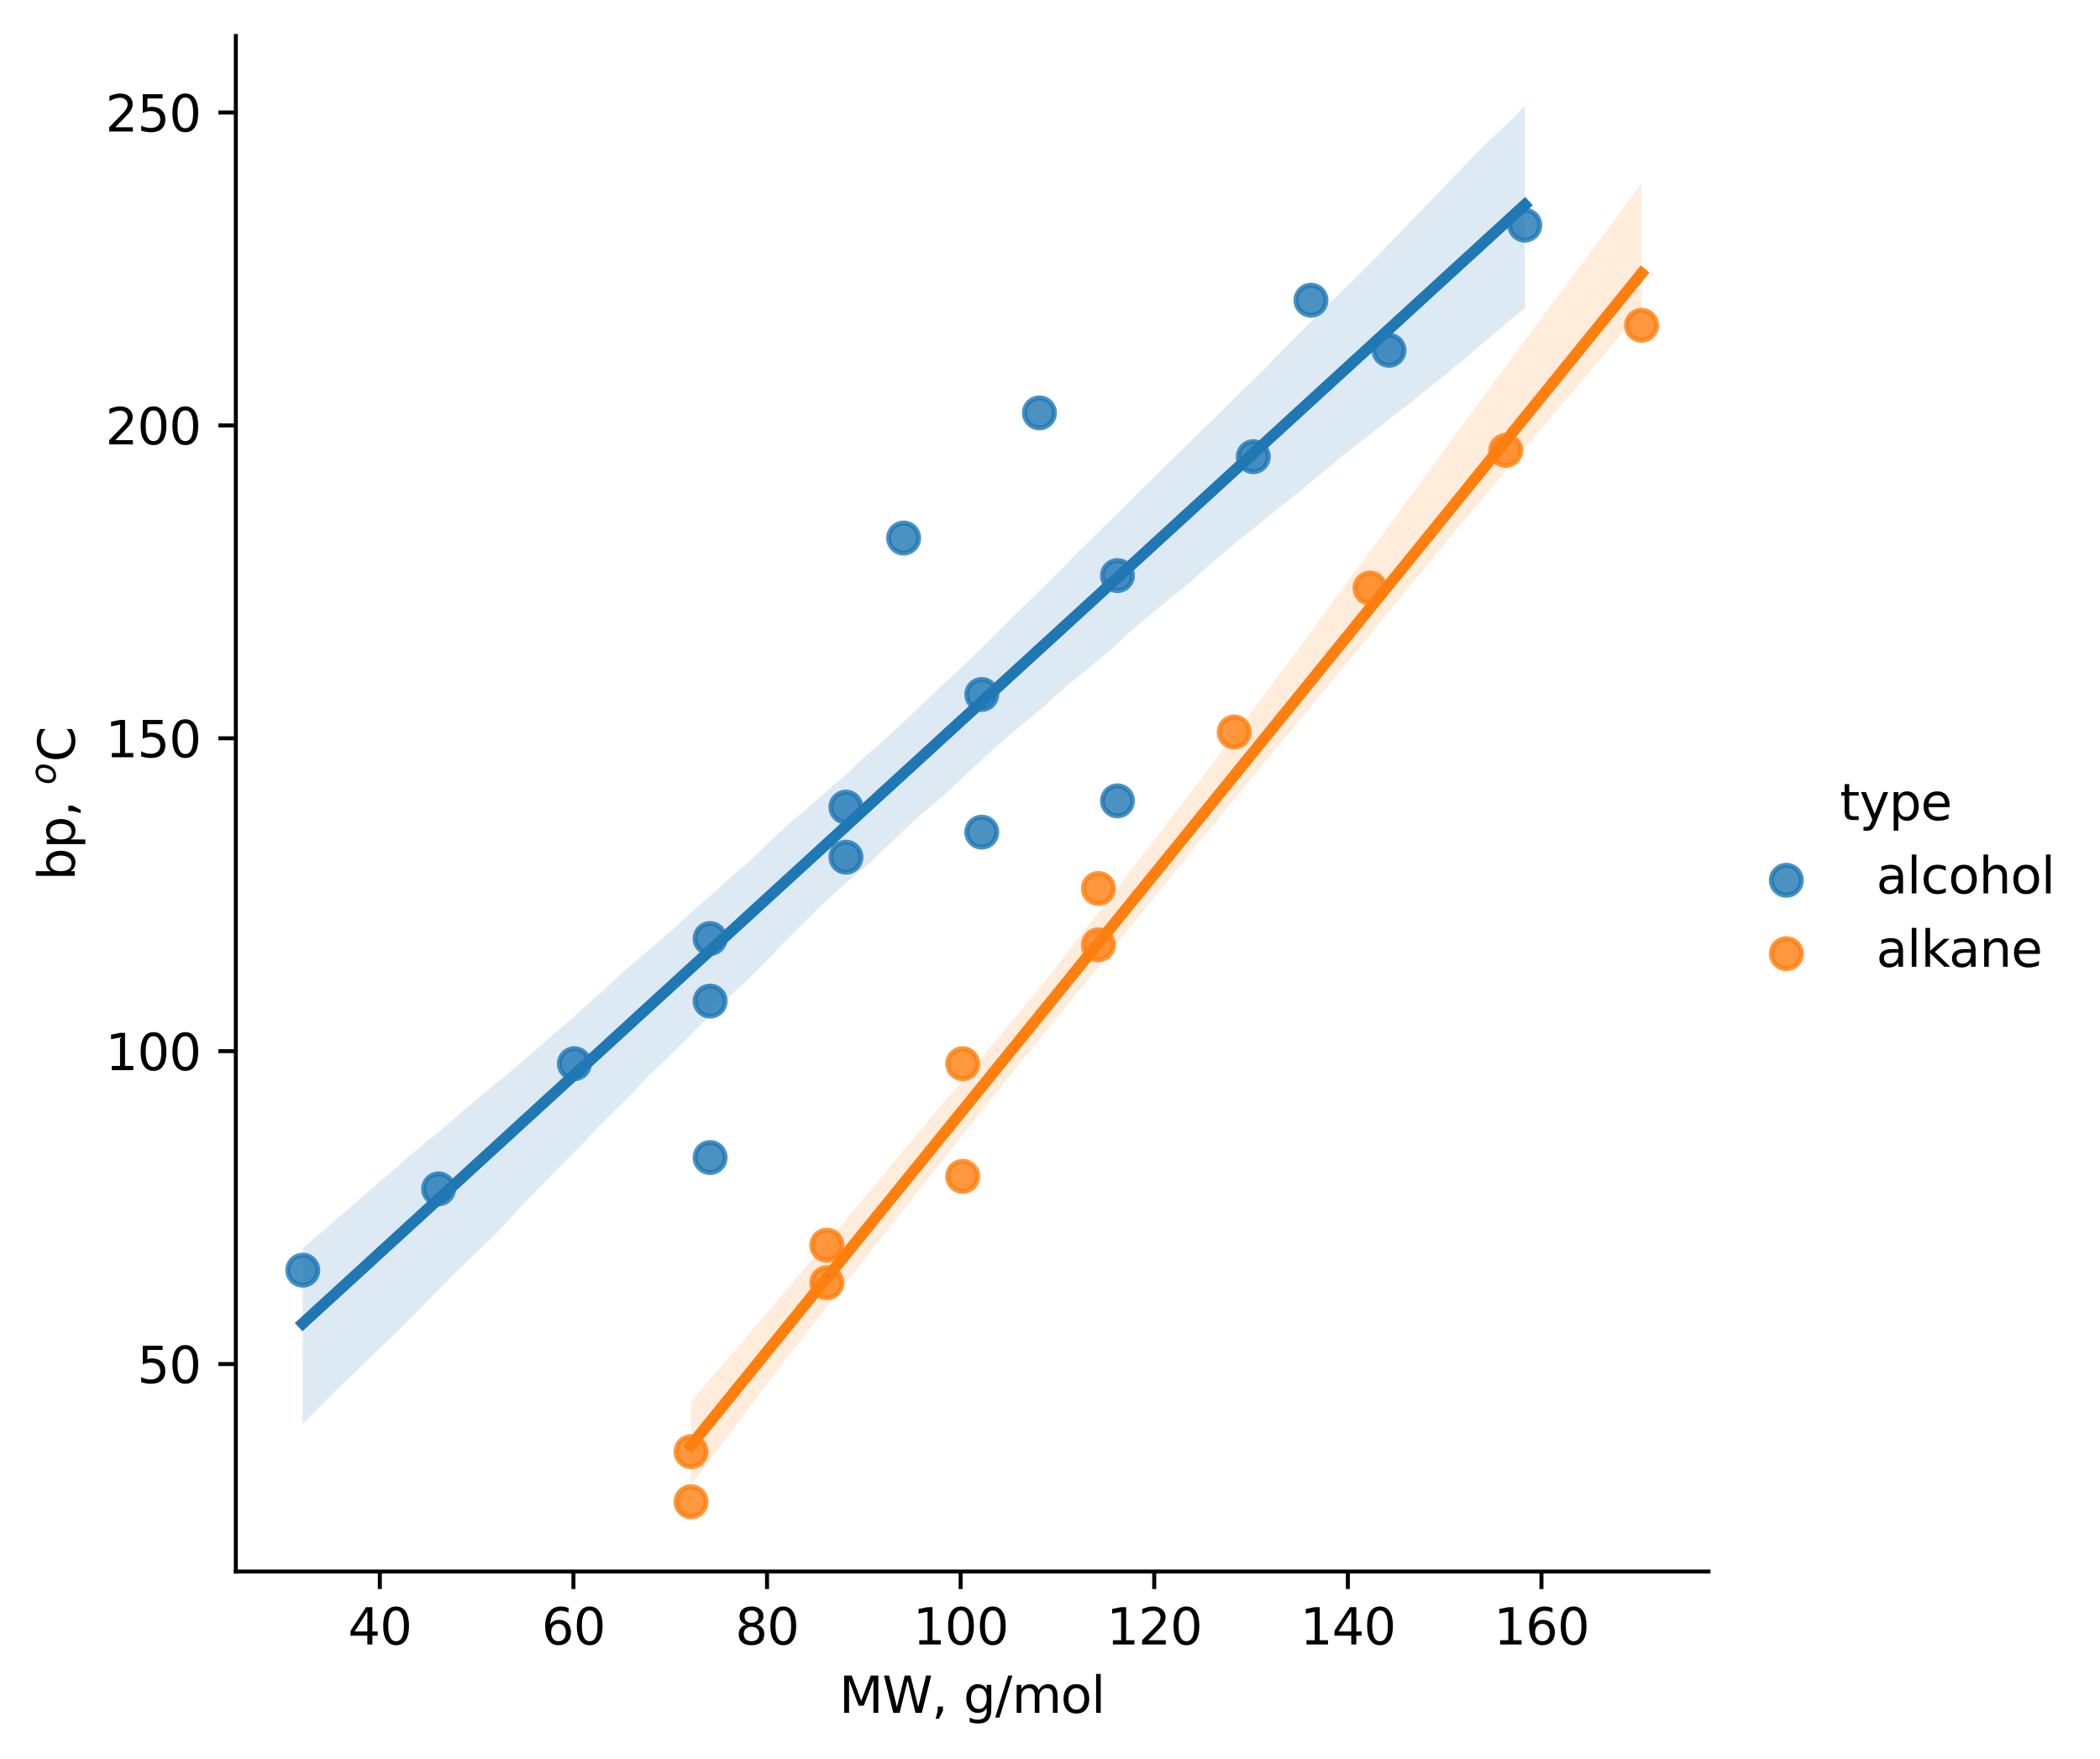 <?xml version="1.0" encoding="utf-8" standalone="no"?>
<!DOCTYPE svg PUBLIC "-//W3C//DTD SVG 1.1//EN"
  "http://www.w3.org/Graphics/SVG/1.1/DTD/svg11.dtd">
<svg xmlns:xlink="http://www.w3.org/1999/xlink" width="420.189pt" height="351.996pt" viewBox="0 0 420.189 351.996" xmlns="http://www.w3.org/2000/svg" version="1.1">
 <defs>
  <style type="text/css">*{stroke-linejoin: round; stroke-linecap: butt}</style>
 </defs>
 <g id="figure_1">
  <g id="patch_1">
   <path d="M 0 351.996 
L 420.189 351.996 
L 420.189 0 
L 0 0 
z
" style="fill: #ffffff"/>
  </g>
  <g id="axes_1">
   <g id="patch_2">
    <path d="M 47.188 314.44 
L 341.851 314.44 
L 341.851 7.2 
L 47.188 7.2 
z
" style="fill: #ffffff"/>
   </g>
   <g id="PathCollection_1">
    <defs>
     <path id="m7fc2d39eb3" d="M 0 3 
C 0.796 3 1.559 2.684 2.121 2.121 
C 2.684 1.559 3 0.796 3 0 
C 3 -0.796 2.684 -1.559 2.121 -2.121 
C 1.559 -2.684 0.796 -3 0 -3 
C -0.796 -3 -1.559 -2.684 -2.121 -2.121 
C -2.684 -1.559 -3 -0.796 -3 0 
C -3 0.796 -2.684 1.559 -2.121 2.121 
C -1.559 2.684 -0.796 3 0 3 
z
" style="stroke: #1f77b4; stroke-opacity: 0.8"/>
    </defs>
    <g clip-path="url(#p0e777b77af)">
     <use xlink:href="#m7fc2d39eb3" x="60.581" y="254.147" style="fill: #1f77b4; fill-opacity: 0.8; stroke: #1f77b4; stroke-opacity: 0.8"/>
     <use xlink:href="#m7fc2d39eb3" x="87.756" y="237.87" style="fill: #1f77b4; fill-opacity: 0.8; stroke: #1f77b4; stroke-opacity: 0.8"/>
     <use xlink:href="#m7fc2d39eb3" x="114.931" y="212.829" style="fill: #1f77b4; fill-opacity: 0.8; stroke: #1f77b4; stroke-opacity: 0.8"/>
     <use xlink:href="#m7fc2d39eb3" x="142.087" y="187.787" style="fill: #1f77b4; fill-opacity: 0.8; stroke: #1f77b4; stroke-opacity: 0.8"/>
     <use xlink:href="#m7fc2d39eb3" x="169.262" y="161.493" style="fill: #1f77b4; fill-opacity: 0.8; stroke: #1f77b4; stroke-opacity: 0.8"/>
     <use xlink:href="#m7fc2d39eb3" x="196.437" y="138.955" style="fill: #1f77b4; fill-opacity: 0.8; stroke: #1f77b4; stroke-opacity: 0.8"/>
     <use xlink:href="#m7fc2d39eb3" x="223.592" y="115.166" style="fill: #1f77b4; fill-opacity: 0.8; stroke: #1f77b4; stroke-opacity: 0.8"/>
     <use xlink:href="#m7fc2d39eb3" x="250.767" y="91.376" style="fill: #1f77b4; fill-opacity: 0.8; stroke: #1f77b4; stroke-opacity: 0.8"/>
     <use xlink:href="#m7fc2d39eb3" x="277.923" y="70.091" style="fill: #1f77b4; fill-opacity: 0.8; stroke: #1f77b4; stroke-opacity: 0.8"/>
     <use xlink:href="#m7fc2d39eb3" x="305.098" y="45.049" style="fill: #1f77b4; fill-opacity: 0.8; stroke: #1f77b4; stroke-opacity: 0.8"/>
     <use xlink:href="#m7fc2d39eb3" x="142.087" y="200.308" style="fill: #1f77b4; fill-opacity: 0.8; stroke: #1f77b4; stroke-opacity: 0.8"/>
     <use xlink:href="#m7fc2d39eb3" x="142.087" y="231.61" style="fill: #1f77b4; fill-opacity: 0.8; stroke: #1f77b4; stroke-opacity: 0.8"/>
     <use xlink:href="#m7fc2d39eb3" x="169.262" y="171.51" style="fill: #1f77b4; fill-opacity: 0.8; stroke: #1f77b4; stroke-opacity: 0.8"/>
     <use xlink:href="#m7fc2d39eb3" x="196.437" y="166.501" style="fill: #1f77b4; fill-opacity: 0.8; stroke: #1f77b4; stroke-opacity: 0.8"/>
     <use xlink:href="#m7fc2d39eb3" x="223.592" y="160.241" style="fill: #1f77b4; fill-opacity: 0.8; stroke: #1f77b4; stroke-opacity: 0.8"/>
     <use xlink:href="#m7fc2d39eb3" x="180.806" y="107.653" style="fill: #1f77b4; fill-opacity: 0.8; stroke: #1f77b4; stroke-opacity: 0.8"/>
     <use xlink:href="#m7fc2d39eb3" x="207.981" y="82.612" style="fill: #1f77b4; fill-opacity: 0.8; stroke: #1f77b4; stroke-opacity: 0.8"/>
     <use xlink:href="#m7fc2d39eb3" x="262.311" y="60.074" style="fill: #1f77b4; fill-opacity: 0.8; stroke: #1f77b4; stroke-opacity: 0.8"/>
    </g>
   </g>
   <g id="FillBetweenPolyCollection_1">
    <path d="M 60.581 249.693 
L 60.581 284.867 
L 63.051 282.403 
L 65.521 279.94 
L 67.991 277.498 
L 70.461 275.111 
L 72.931 272.724 
L 75.4 270.337 
L 77.87 267.95 
L 80.34 265.563 
L 82.81 263.067 
L 85.28 260.565 
L 87.75 258.063 
L 90.22 255.561 
L 92.69 253.108 
L 95.159 250.738 
L 97.629 248.368 
L 100.099 245.974 
L 102.569 243.286 
L 105.039 240.592 
L 107.509 238.043 
L 109.979 235.532 
L 112.448 232.985 
L 114.918 230.486 
L 117.388 227.969 
L 119.858 225.36 
L 122.328 222.847 
L 124.798 220.489 
L 127.268 217.998 
L 129.737 215.251 
L 132.207 212.989 
L 134.677 210.535 
L 137.147 208.143 
L 139.617 205.628 
L 142.087 203.164 
L 144.557 200.638 
L 147.026 198.322 
L 149.496 196.109 
L 151.966 193.672 
L 154.436 191.2 
L 156.906 188.567 
L 159.376 185.998 
L 161.846 183.676 
L 164.316 181.212 
L 166.785 178.884 
L 169.255 176.655 
L 171.725 174.525 
L 174.195 172.504 
L 176.665 170.011 
L 179.135 167.806 
L 181.605 165.358 
L 184.074 163.155 
L 186.544 161.084 
L 189.014 158.989 
L 191.484 156.647 
L 193.954 154.288 
L 196.424 152.039 
L 198.894 149.764 
L 201.363 147.602 
L 203.833 145.546 
L 206.303 143.517 
L 208.773 141.416 
L 211.243 139.135 
L 213.713 137.04 
L 216.183 134.979 
L 218.653 132.965 
L 221.122 130.951 
L 223.592 128.79 
L 226.062 126.419 
L 228.532 124.376 
L 231.002 122.325 
L 233.472 120.276 
L 235.942 118.235 
L 238.411 116.194 
L 240.881 113.993 
L 243.351 111.845 
L 245.821 109.82 
L 248.291 107.713 
L 250.761 105.772 
L 253.231 103.759 
L 255.7 101.741 
L 258.17 99.793 
L 260.64 97.817 
L 263.11 95.756 
L 265.58 93.716 
L 268.05 91.676 
L 270.52 89.717 
L 272.99 87.781 
L 275.459 85.844 
L 277.929 83.906 
L 280.399 81.967 
L 282.869 80.027 
L 285.339 78.087 
L 287.809 76.11 
L 290.279 74.041 
L 292.748 71.972 
L 295.218 69.902 
L 297.688 67.829 
L 300.158 65.756 
L 302.628 63.683 
L 305.098 61.733 
L 305.098 21.165 
L 305.098 21.165 
L 302.628 23.729 
L 300.158 26.09 
L 297.688 28.377 
L 295.218 30.862 
L 292.748 33.42 
L 290.279 35.98 
L 287.809 38.543 
L 285.339 41.106 
L 282.869 43.671 
L 280.399 46.236 
L 277.929 48.801 
L 275.459 51.353 
L 272.99 53.803 
L 270.52 56.253 
L 268.05 58.703 
L 265.58 61.153 
L 263.11 63.604 
L 260.64 66.054 
L 258.17 68.504 
L 255.7 71 
L 253.231 73.558 
L 250.761 75.985 
L 248.291 78.407 
L 245.821 80.85 
L 243.351 83.325 
L 240.881 85.672 
L 238.411 88.085 
L 235.942 90.508 
L 233.472 92.952 
L 231.002 95.422 
L 228.532 97.73 
L 226.062 100.276 
L 223.592 102.732 
L 221.122 105.136 
L 218.653 107.587 
L 216.183 109.941 
L 213.713 112.464 
L 211.243 114.996 
L 208.773 117.444 
L 206.303 119.87 
L 203.833 122.266 
L 201.363 124.744 
L 198.894 127.236 
L 196.424 129.686 
L 193.954 132.014 
L 191.484 134.42 
L 189.014 136.636 
L 186.544 138.99 
L 184.074 141.32 
L 181.605 143.706 
L 179.135 145.97 
L 176.665 148.267 
L 174.195 150.396 
L 171.725 152.597 
L 169.255 155.061 
L 166.785 157.079 
L 164.316 159.32 
L 161.846 161.43 
L 159.376 163.544 
L 156.906 165.665 
L 154.436 167.993 
L 151.966 170.419 
L 149.496 172.709 
L 147.026 174.854 
L 144.557 177.04 
L 142.087 179.238 
L 139.617 181.376 
L 137.147 183.639 
L 134.677 185.93 
L 132.207 188.039 
L 129.737 190.149 
L 127.268 192.258 
L 124.798 194.371 
L 122.328 196.66 
L 119.858 198.968 
L 117.388 201.101 
L 114.918 203.327 
L 112.448 205.469 
L 109.979 207.653 
L 107.509 209.758 
L 105.039 211.898 
L 102.569 214.032 
L 100.099 216.08 
L 97.629 218.128 
L 95.159 220.177 
L 92.69 222.196 
L 90.22 224.431 
L 87.75 226.509 
L 85.28 228.475 
L 82.81 230.54 
L 80.34 232.677 
L 77.87 234.814 
L 75.4 236.952 
L 72.931 239.089 
L 70.461 241.227 
L 67.991 243.364 
L 65.521 245.502 
L 63.051 247.64 
L 60.581 249.693 
z
" clip-path="url(#p0e777b77af)" style="fill: #1f77b4; fill-opacity: 0.15"/>
   </g>
   <g id="PathCollection_2">
    <defs>
     <path id="m3288b1e7c1" d="M 0 3 
C 0.796 3 1.559 2.684 2.121 2.121 
C 2.684 1.559 3 0.796 3 0 
C 3 -0.796 2.684 -1.559 2.121 -2.121 
C 1.559 -2.684 0.796 -3 0 -3 
C -0.796 -3 -1.559 -2.684 -2.121 -2.121 
C -2.684 -1.559 -3 -0.796 -3 0 
C -3 0.796 -2.684 1.559 -2.121 2.121 
C -1.559 2.684 -0.796 3 0 3 
z
" style="stroke: #ff7f0e; stroke-opacity: 0.8"/>
    </defs>
    <g clip-path="url(#p0e777b77af)">
     <use xlink:href="#m3288b1e7c1" x="138.271" y="290.458" style="fill: #ff7f0e; fill-opacity: 0.8; stroke: #ff7f0e; stroke-opacity: 0.8"/>
     <use xlink:href="#m3288b1e7c1" x="165.446" y="249.139" style="fill: #ff7f0e; fill-opacity: 0.8; stroke: #ff7f0e; stroke-opacity: 0.8"/>
     <use xlink:href="#m3288b1e7c1" x="192.621" y="212.829" style="fill: #ff7f0e; fill-opacity: 0.8; stroke: #ff7f0e; stroke-opacity: 0.8"/>
     <use xlink:href="#m3288b1e7c1" x="219.777" y="177.77" style="fill: #ff7f0e; fill-opacity: 0.8; stroke: #ff7f0e; stroke-opacity: 0.8"/>
     <use xlink:href="#m3288b1e7c1" x="246.951" y="146.468" style="fill: #ff7f0e; fill-opacity: 0.8; stroke: #ff7f0e; stroke-opacity: 0.8"/>
     <use xlink:href="#m3288b1e7c1" x="274.126" y="117.67" style="fill: #ff7f0e; fill-opacity: 0.8; stroke: #ff7f0e; stroke-opacity: 0.8"/>
     <use xlink:href="#m3288b1e7c1" x="301.282" y="90.124" style="fill: #ff7f0e; fill-opacity: 0.8; stroke: #ff7f0e; stroke-opacity: 0.8"/>
     <use xlink:href="#m3288b1e7c1" x="328.457" y="65.082" style="fill: #ff7f0e; fill-opacity: 0.8; stroke: #ff7f0e; stroke-opacity: 0.8"/>
     <use xlink:href="#m3288b1e7c1" x="165.446" y="256.652" style="fill: #ff7f0e; fill-opacity: 0.8; stroke: #ff7f0e; stroke-opacity: 0.8"/>
     <use xlink:href="#m3288b1e7c1" x="219.777" y="189.039" style="fill: #ff7f0e; fill-opacity: 0.8; stroke: #ff7f0e; stroke-opacity: 0.8"/>
     <use xlink:href="#m3288b1e7c1" x="138.271" y="300.475" style="fill: #ff7f0e; fill-opacity: 0.8; stroke: #ff7f0e; stroke-opacity: 0.8"/>
     <use xlink:href="#m3288b1e7c1" x="192.621" y="235.366" style="fill: #ff7f0e; fill-opacity: 0.8; stroke: #ff7f0e; stroke-opacity: 0.8"/>
    </g>
   </g>
   <g id="FillBetweenPolyCollection_2">
    <path d="M 138.271 280.376 
L 138.271 297.12 
L 140.192 294.575 
L 142.113 292.023 
L 144.034 289.417 
L 145.955 286.81 
L 147.876 284.282 
L 149.797 281.791 
L 151.719 279.254 
L 153.64 276.678 
L 155.561 274.204 
L 157.482 271.658 
L 159.403 269.202 
L 161.324 266.72 
L 163.245 264.25 
L 165.166 261.849 
L 167.087 259.416 
L 169.008 256.968 
L 170.929 254.476 
L 172.85 252.076 
L 174.771 249.589 
L 176.692 247.181 
L 178.614 244.77 
L 180.535 242.363 
L 182.456 239.844 
L 184.377 237.441 
L 186.298 235.012 
L 188.219 232.56 
L 190.14 230.136 
L 192.061 227.748 
L 193.982 225.279 
L 195.903 222.807 
L 197.824 220.424 
L 199.745 218.103 
L 201.666 215.754 
L 203.587 213.355 
L 205.508 210.987 
L 207.43 208.634 
L 209.351 206.281 
L 211.272 203.926 
L 213.193 201.538 
L 215.114 199.137 
L 217.035 196.788 
L 218.956 194.423 
L 220.877 192.012 
L 222.798 189.568 
L 224.719 187.207 
L 226.64 184.803 
L 228.561 182.414 
L 230.482 180.028 
L 232.403 177.738 
L 234.325 175.374 
L 236.246 173.014 
L 238.167 170.636 
L 240.088 168.262 
L 242.009 165.915 
L 243.93 163.546 
L 245.851 161.223 
L 247.772 158.878 
L 249.693 156.532 
L 251.614 154.198 
L 253.535 151.892 
L 255.456 149.57 
L 257.377 147.241 
L 259.298 144.939 
L 261.22 142.618 
L 263.141 140.295 
L 265.062 137.973 
L 266.983 135.65 
L 268.904 133.327 
L 270.825 130.983 
L 272.746 128.633 
L 274.667 126.295 
L 276.588 123.956 
L 278.509 121.595 
L 280.43 119.221 
L 282.351 116.868 
L 284.272 114.583 
L 286.193 112.265 
L 288.114 109.926 
L 290.036 107.586 
L 291.957 105.25 
L 293.878 102.997 
L 295.799 100.696 
L 297.72 98.411 
L 299.641 96.139 
L 301.562 93.843 
L 303.483 91.522 
L 305.404 89.265 
L 307.325 87.027 
L 309.246 84.747 
L 311.167 82.466 
L 313.088 80.187 
L 315.009 78 
L 316.931 75.716 
L 318.852 73.43 
L 320.773 71.125 
L 322.694 68.821 
L 324.615 66.546 
L 326.536 64.243 
L 328.457 61.939 
L 328.457 36.726 
L 328.457 36.726 
L 326.536 39.325 
L 324.615 41.907 
L 322.694 44.49 
L 320.773 47.072 
L 318.852 49.654 
L 316.931 52.237 
L 315.009 54.819 
L 313.088 57.401 
L 311.167 59.984 
L 309.246 62.567 
L 307.325 65.149 
L 305.404 67.732 
L 303.483 70.315 
L 301.562 72.898 
L 299.641 75.481 
L 297.72 78.064 
L 295.799 80.684 
L 293.878 83.351 
L 291.957 85.933 
L 290.036 88.579 
L 288.114 91.226 
L 286.193 93.872 
L 284.272 96.519 
L 282.351 99.144 
L 280.43 101.789 
L 278.509 104.435 
L 276.588 107.063 
L 274.667 109.637 
L 272.746 112.199 
L 270.825 114.761 
L 268.904 117.324 
L 266.983 119.94 
L 265.062 122.588 
L 263.141 125.238 
L 261.22 127.896 
L 259.298 130.522 
L 257.377 133.095 
L 255.456 135.668 
L 253.535 138.242 
L 251.614 140.851 
L 249.693 143.446 
L 247.772 146.009 
L 245.851 148.535 
L 243.93 151.107 
L 242.009 153.643 
L 240.088 156.132 
L 238.167 158.621 
L 236.246 161.11 
L 234.325 163.672 
L 232.403 166.175 
L 230.482 168.66 
L 228.561 171.145 
L 226.64 173.63 
L 224.719 176.206 
L 222.798 178.766 
L 220.877 181.304 
L 218.956 183.605 
L 217.035 186.095 
L 215.114 188.567 
L 213.193 191.07 
L 211.272 193.506 
L 209.351 195.991 
L 207.43 198.339 
L 205.508 200.666 
L 203.587 202.971 
L 201.666 205.35 
L 199.745 207.64 
L 197.824 209.959 
L 195.903 212.224 
L 193.982 214.54 
L 192.061 216.834 
L 190.14 219.033 
L 188.219 221.253 
L 186.298 223.566 
L 184.377 225.878 
L 182.456 228.191 
L 180.535 230.504 
L 178.614 232.816 
L 176.692 235.128 
L 174.771 237.44 
L 172.85 239.753 
L 170.929 242.064 
L 169.008 244.375 
L 167.087 246.646 
L 165.166 248.901 
L 163.245 251.154 
L 161.324 253.41 
L 159.403 255.666 
L 157.482 257.922 
L 155.561 260.184 
L 153.64 262.508 
L 151.719 264.735 
L 149.797 266.946 
L 147.876 269.192 
L 145.955 271.445 
L 144.034 273.689 
L 142.113 275.917 
L 140.192 278.146 
L 138.271 280.376 
z
" clip-path="url(#p0e777b77af)" style="fill: #ff7f0e; fill-opacity: 0.15"/>
   </g>
   <g id="matplotlib.axis_1">
    <g id="xtick_1">
     <g id="line2d_1">
      <defs>
       <path id="mc482e701ca" d="M 0 0 
L 0 3.5 
" style="stroke: #000000; stroke-width: 0.8"/>
      </defs>
      <g>
       <use xlink:href="#mc482e701ca" x="75.999" y="314.44" style="stroke: #000000; stroke-width: 0.8"/>
      </g>
     </g>
     <g id="text_1">
      <!-- 40 -->
      <g transform="translate(69.637 329.038) scale(0.1 -0.1)">
       <defs>
        <path id="DejaVuSans-34" d="M 2419 4116 
L 825 1625 
L 2419 1625 
L 2419 4116 
z
M 2253 4666 
L 3047 4666 
L 3047 1625 
L 3713 1625 
L 3713 1100 
L 3047 1100 
L 3047 0 
L 2419 0 
L 2419 1100 
L 313 1100 
L 313 1709 
L 2253 4666 
z
" transform="scale(0.016)"/>
        <path id="DejaVuSans-30" d="M 2034 4250 
Q 1547 4250 1301 3770 
Q 1056 3291 1056 2328 
Q 1056 1369 1301 889 
Q 1547 409 2034 409 
Q 2525 409 2770 889 
Q 3016 1369 3016 2328 
Q 3016 3291 2770 3770 
Q 2525 4250 2034 4250 
z
M 2034 4750 
Q 2819 4750 3233 4129 
Q 3647 3509 3647 2328 
Q 3647 1150 3233 529 
Q 2819 -91 2034 -91 
Q 1250 -91 836 529 
Q 422 1150 422 2328 
Q 422 3509 836 4129 
Q 1250 4750 2034 4750 
z
" transform="scale(0.016)"/>
       </defs>
       <use xlink:href="#DejaVuSans-34"/>
       <use xlink:href="#DejaVuSans-30" transform="translate(63.623 0)"/>
      </g>
     </g>
    </g>
    <g id="xtick_2">
     <g id="line2d_2">
      <g>
       <use xlink:href="#mc482e701ca" x="114.737" y="314.44" style="stroke: #000000; stroke-width: 0.8"/>
      </g>
     </g>
     <g id="text_2">
      <!-- 60 -->
      <g transform="translate(108.375 329.038) scale(0.1 -0.1)">
       <defs>
        <path id="DejaVuSans-36" d="M 2113 2584 
Q 1688 2584 1439 2293 
Q 1191 2003 1191 1497 
Q 1191 994 1439 701 
Q 1688 409 2113 409 
Q 2538 409 2786 701 
Q 3034 994 3034 1497 
Q 3034 2003 2786 2293 
Q 2538 2584 2113 2584 
z
M 3366 4563 
L 3366 3988 
Q 3128 4100 2886 4159 
Q 2644 4219 2406 4219 
Q 1781 4219 1451 3797 
Q 1122 3375 1075 2522 
Q 1259 2794 1537 2939 
Q 1816 3084 2150 3084 
Q 2853 3084 3261 2657 
Q 3669 2231 3669 1497 
Q 3669 778 3244 343 
Q 2819 -91 2113 -91 
Q 1303 -91 875 529 
Q 447 1150 447 2328 
Q 447 3434 972 4092 
Q 1497 4750 2381 4750 
Q 2619 4750 2861 4703 
Q 3103 4656 3366 4563 
z
" transform="scale(0.016)"/>
       </defs>
       <use xlink:href="#DejaVuSans-36"/>
       <use xlink:href="#DejaVuSans-30" transform="translate(63.623 0)"/>
      </g>
     </g>
    </g>
    <g id="xtick_3">
     <g id="line2d_3">
      <g>
       <use xlink:href="#mc482e701ca" x="153.476" y="314.44" style="stroke: #000000; stroke-width: 0.8"/>
      </g>
     </g>
     <g id="text_3">
      <!-- 80 -->
      <g transform="translate(147.113 329.038) scale(0.1 -0.1)">
       <defs>
        <path id="DejaVuSans-38" d="M 2034 2216 
Q 1584 2216 1326 1975 
Q 1069 1734 1069 1313 
Q 1069 891 1326 650 
Q 1584 409 2034 409 
Q 2484 409 2743 651 
Q 3003 894 3003 1313 
Q 3003 1734 2745 1975 
Q 2488 2216 2034 2216 
z
M 1403 2484 
Q 997 2584 770 2862 
Q 544 3141 544 3541 
Q 544 4100 942 4425 
Q 1341 4750 2034 4750 
Q 2731 4750 3128 4425 
Q 3525 4100 3525 3541 
Q 3525 3141 3298 2862 
Q 3072 2584 2669 2484 
Q 3125 2378 3379 2068 
Q 3634 1759 3634 1313 
Q 3634 634 3220 271 
Q 2806 -91 2034 -91 
Q 1263 -91 848 271 
Q 434 634 434 1313 
Q 434 1759 690 2068 
Q 947 2378 1403 2484 
z
M 1172 3481 
Q 1172 3119 1398 2916 
Q 1625 2713 2034 2713 
Q 2441 2713 2670 2916 
Q 2900 3119 2900 3481 
Q 2900 3844 2670 4047 
Q 2441 4250 2034 4250 
Q 1625 4250 1398 4047 
Q 1172 3844 1172 3481 
z
" transform="scale(0.016)"/>
       </defs>
       <use xlink:href="#DejaVuSans-38"/>
       <use xlink:href="#DejaVuSans-30" transform="translate(63.623 0)"/>
      </g>
     </g>
    </g>
    <g id="xtick_4">
     <g id="line2d_4">
      <g>
       <use xlink:href="#mc482e701ca" x="192.214" y="314.44" style="stroke: #000000; stroke-width: 0.8"/>
      </g>
     </g>
     <g id="text_4">
      <!-- 100 -->
      <g transform="translate(182.67 329.038) scale(0.1 -0.1)">
       <defs>
        <path id="DejaVuSans-31" d="M 794 531 
L 1825 531 
L 1825 4091 
L 703 3866 
L 703 4441 
L 1819 4666 
L 2450 4666 
L 2450 531 
L 3481 531 
L 3481 0 
L 794 0 
L 794 531 
z
" transform="scale(0.016)"/>
       </defs>
       <use xlink:href="#DejaVuSans-31"/>
       <use xlink:href="#DejaVuSans-30" transform="translate(63.623 0)"/>
       <use xlink:href="#DejaVuSans-30" transform="translate(127.246 0)"/>
      </g>
     </g>
    </g>
    <g id="xtick_5">
     <g id="line2d_5">
      <g>
       <use xlink:href="#mc482e701ca" x="230.953" y="314.44" style="stroke: #000000; stroke-width: 0.8"/>
      </g>
     </g>
     <g id="text_5">
      <!-- 120 -->
      <g transform="translate(221.409 329.038) scale(0.1 -0.1)">
       <defs>
        <path id="DejaVuSans-32" d="M 1228 531 
L 3431 531 
L 3431 0 
L 469 0 
L 469 531 
Q 828 903 1448 1529 
Q 2069 2156 2228 2338 
Q 2531 2678 2651 2914 
Q 2772 3150 2772 3378 
Q 2772 3750 2511 3984 
Q 2250 4219 1831 4219 
Q 1534 4219 1204 4116 
Q 875 4013 500 3803 
L 500 4441 
Q 881 4594 1212 4672 
Q 1544 4750 1819 4750 
Q 2544 4750 2975 4387 
Q 3406 4025 3406 3419 
Q 3406 3131 3298 2873 
Q 3191 2616 2906 2266 
Q 2828 2175 2409 1742 
Q 1991 1309 1228 531 
z
" transform="scale(0.016)"/>
       </defs>
       <use xlink:href="#DejaVuSans-31"/>
       <use xlink:href="#DejaVuSans-32" transform="translate(63.623 0)"/>
       <use xlink:href="#DejaVuSans-30" transform="translate(127.246 0)"/>
      </g>
     </g>
    </g>
    <g id="xtick_6">
     <g id="line2d_6">
      <g>
       <use xlink:href="#mc482e701ca" x="269.691" y="314.44" style="stroke: #000000; stroke-width: 0.8"/>
      </g>
     </g>
     <g id="text_6">
      <!-- 140 -->
      <g transform="translate(260.147 329.038) scale(0.1 -0.1)">
       <use xlink:href="#DejaVuSans-31"/>
       <use xlink:href="#DejaVuSans-34" transform="translate(63.623 0)"/>
       <use xlink:href="#DejaVuSans-30" transform="translate(127.246 0)"/>
      </g>
     </g>
    </g>
    <g id="xtick_7">
     <g id="line2d_7">
      <g>
       <use xlink:href="#mc482e701ca" x="308.429" y="314.44" style="stroke: #000000; stroke-width: 0.8"/>
      </g>
     </g>
     <g id="text_7">
      <!-- 160 -->
      <g transform="translate(298.885 329.038) scale(0.1 -0.1)">
       <use xlink:href="#DejaVuSans-31"/>
       <use xlink:href="#DejaVuSans-36" transform="translate(63.623 0)"/>
       <use xlink:href="#DejaVuSans-30" transform="translate(127.246 0)"/>
      </g>
     </g>
    </g>
    <g id="text_8">
     <!-- MW, g/mol -->
     <g transform="translate(167.906 342.717) scale(0.1 -0.1)">
      <defs>
       <path id="DejaVuSans-4d" d="M 628 4666 
L 1569 4666 
L 2759 1491 
L 3956 4666 
L 4897 4666 
L 4897 0 
L 4281 0 
L 4281 4097 
L 3078 897 
L 2444 897 
L 1241 4097 
L 1241 0 
L 628 0 
L 628 4666 
z
" transform="scale(0.016)"/>
       <path id="DejaVuSans-57" d="M 213 4666 
L 850 4666 
L 1831 722 
L 2809 4666 
L 3519 4666 
L 4500 722 
L 5478 4666 
L 6119 4666 
L 4947 0 
L 4153 0 
L 3169 4050 
L 2175 0 
L 1381 0 
L 213 4666 
z
" transform="scale(0.016)"/>
       <path id="DejaVuSans-2c" d="M 750 794 
L 1409 794 
L 1409 256 
L 897 -744 
L 494 -744 
L 750 256 
L 750 794 
z
" transform="scale(0.016)"/>
       <path id="DejaVuSans-20" transform="scale(0.016)"/>
       <path id="DejaVuSans-67" d="M 2906 1791 
Q 2906 2416 2648 2759 
Q 2391 3103 1925 3103 
Q 1463 3103 1205 2759 
Q 947 2416 947 1791 
Q 947 1169 1205 825 
Q 1463 481 1925 481 
Q 2391 481 2648 825 
Q 2906 1169 2906 1791 
z
M 3481 434 
Q 3481 -459 3084 -895 
Q 2688 -1331 1869 -1331 
Q 1566 -1331 1297 -1286 
Q 1028 -1241 775 -1147 
L 775 -588 
Q 1028 -725 1275 -790 
Q 1522 -856 1778 -856 
Q 2344 -856 2625 -561 
Q 2906 -266 2906 331 
L 2906 616 
Q 2728 306 2450 153 
Q 2172 0 1784 0 
Q 1141 0 747 490 
Q 353 981 353 1791 
Q 353 2603 747 3093 
Q 1141 3584 1784 3584 
Q 2172 3584 2450 3431 
Q 2728 3278 2906 2969 
L 2906 3500 
L 3481 3500 
L 3481 434 
z
" transform="scale(0.016)"/>
       <path id="DejaVuSans-2f" d="M 1625 4666 
L 2156 4666 
L 531 -594 
L 0 -594 
L 1625 4666 
z
" transform="scale(0.016)"/>
       <path id="DejaVuSans-6d" d="M 3328 2828 
Q 3544 3216 3844 3400 
Q 4144 3584 4550 3584 
Q 5097 3584 5394 3201 
Q 5691 2819 5691 2113 
L 5691 0 
L 5113 0 
L 5113 2094 
Q 5113 2597 4934 2840 
Q 4756 3084 4391 3084 
Q 3944 3084 3684 2787 
Q 3425 2491 3425 1978 
L 3425 0 
L 2847 0 
L 2847 2094 
Q 2847 2600 2669 2842 
Q 2491 3084 2119 3084 
Q 1678 3084 1418 2786 
Q 1159 2488 1159 1978 
L 1159 0 
L 581 0 
L 581 3500 
L 1159 3500 
L 1159 2956 
Q 1356 3278 1631 3431 
Q 1906 3584 2284 3584 
Q 2666 3584 2933 3390 
Q 3200 3197 3328 2828 
z
" transform="scale(0.016)"/>
       <path id="DejaVuSans-6f" d="M 1959 3097 
Q 1497 3097 1228 2736 
Q 959 2375 959 1747 
Q 959 1119 1226 758 
Q 1494 397 1959 397 
Q 2419 397 2687 759 
Q 2956 1122 2956 1747 
Q 2956 2369 2687 2733 
Q 2419 3097 1959 3097 
z
M 1959 3584 
Q 2709 3584 3137 3096 
Q 3566 2609 3566 1747 
Q 3566 888 3137 398 
Q 2709 -91 1959 -91 
Q 1206 -91 779 398 
Q 353 888 353 1747 
Q 353 2609 779 3096 
Q 1206 3584 1959 3584 
z
" transform="scale(0.016)"/>
       <path id="DejaVuSans-6c" d="M 603 4863 
L 1178 4863 
L 1178 0 
L 603 0 
L 603 4863 
z
" transform="scale(0.016)"/>
      </defs>
      <use xlink:href="#DejaVuSans-4d"/>
      <use xlink:href="#DejaVuSans-57" transform="translate(86.279 0)"/>
      <use xlink:href="#DejaVuSans-2c" transform="translate(185.156 0)"/>
      <use xlink:href="#DejaVuSans-20" transform="translate(216.943 0)"/>
      <use xlink:href="#DejaVuSans-67" transform="translate(248.73 0)"/>
      <use xlink:href="#DejaVuSans-2f" transform="translate(312.207 0)"/>
      <use xlink:href="#DejaVuSans-6d" transform="translate(345.898 0)"/>
      <use xlink:href="#DejaVuSans-6f" transform="translate(443.311 0)"/>
      <use xlink:href="#DejaVuSans-6c" transform="translate(504.492 0)"/>
     </g>
    </g>
   </g>
   <g id="matplotlib.axis_2">
    <g id="ytick_1">
     <g id="line2d_8">
      <defs>
       <path id="m6df961e9bd" d="M 0 0 
L -3.5 0 
" style="stroke: #000000; stroke-width: 0.8"/>
      </defs>
      <g>
       <use xlink:href="#m6df961e9bd" x="47.188" y="272.929" style="stroke: #000000; stroke-width: 0.8"/>
      </g>
     </g>
     <g id="text_9">
      <!-- 50 -->
      <g transform="translate(27.462 276.728) scale(0.1 -0.1)">
       <defs>
        <path id="DejaVuSans-35" d="M 691 4666 
L 3169 4666 
L 3169 4134 
L 1269 4134 
L 1269 2991 
Q 1406 3038 1543 3061 
Q 1681 3084 1819 3084 
Q 2600 3084 3056 2656 
Q 3513 2228 3513 1497 
Q 3513 744 3044 326 
Q 2575 -91 1722 -91 
Q 1428 -91 1123 -41 
Q 819 9 494 109 
L 494 744 
Q 775 591 1075 516 
Q 1375 441 1709 441 
Q 2250 441 2565 725 
Q 2881 1009 2881 1497 
Q 2881 1984 2565 2268 
Q 2250 2553 1709 2553 
Q 1456 2553 1204 2497 
Q 953 2441 691 2322 
L 691 4666 
z
" transform="scale(0.016)"/>
       </defs>
       <use xlink:href="#DejaVuSans-35"/>
       <use xlink:href="#DejaVuSans-30" transform="translate(63.623 0)"/>
      </g>
     </g>
    </g>
    <g id="ytick_2">
     <g id="line2d_9">
      <g>
       <use xlink:href="#m6df961e9bd" x="47.188" y="210.324" style="stroke: #000000; stroke-width: 0.8"/>
      </g>
     </g>
     <g id="text_10">
      <!-- 100 -->
      <g transform="translate(21.1 214.124) scale(0.1 -0.1)">
       <use xlink:href="#DejaVuSans-31"/>
       <use xlink:href="#DejaVuSans-30" transform="translate(63.623 0)"/>
       <use xlink:href="#DejaVuSans-30" transform="translate(127.246 0)"/>
      </g>
     </g>
    </g>
    <g id="ytick_3">
     <g id="line2d_10">
      <g>
       <use xlink:href="#m6df961e9bd" x="47.188" y="147.72" style="stroke: #000000; stroke-width: 0.8"/>
      </g>
     </g>
     <g id="text_11">
      <!-- 150 -->
      <g transform="translate(21.1 151.519) scale(0.1 -0.1)">
       <use xlink:href="#DejaVuSans-31"/>
       <use xlink:href="#DejaVuSans-35" transform="translate(63.623 0)"/>
       <use xlink:href="#DejaVuSans-30" transform="translate(127.246 0)"/>
      </g>
     </g>
    </g>
    <g id="ytick_4">
     <g id="line2d_11">
      <g>
       <use xlink:href="#m6df961e9bd" x="47.188" y="85.116" style="stroke: #000000; stroke-width: 0.8"/>
      </g>
     </g>
     <g id="text_12">
      <!-- 200 -->
      <g transform="translate(21.1 88.915) scale(0.1 -0.1)">
       <use xlink:href="#DejaVuSans-32"/>
       <use xlink:href="#DejaVuSans-30" transform="translate(63.623 0)"/>
       <use xlink:href="#DejaVuSans-30" transform="translate(127.246 0)"/>
      </g>
     </g>
    </g>
    <g id="ytick_5">
     <g id="line2d_12">
      <g>
       <use xlink:href="#m6df961e9bd" x="47.188" y="22.511" style="stroke: #000000; stroke-width: 0.8"/>
      </g>
     </g>
     <g id="text_13">
      <!-- 250 -->
      <g transform="translate(21.1 26.311) scale(0.1 -0.1)">
       <use xlink:href="#DejaVuSans-32"/>
       <use xlink:href="#DejaVuSans-35" transform="translate(63.623 0)"/>
       <use xlink:href="#DejaVuSans-30" transform="translate(127.246 0)"/>
      </g>
     </g>
    </g>
    <g id="text_14">
     <!-- bp, $^o$C -->
     <g transform="translate(15 176.17) rotate(-90) scale(0.1 -0.1)">
      <defs>
       <path id="DejaVuSans-62" d="M 3116 1747 
Q 3116 2381 2855 2742 
Q 2594 3103 2138 3103 
Q 1681 3103 1420 2742 
Q 1159 2381 1159 1747 
Q 1159 1113 1420 752 
Q 1681 391 2138 391 
Q 2594 391 2855 752 
Q 3116 1113 3116 1747 
z
M 1159 2969 
Q 1341 3281 1617 3432 
Q 1894 3584 2278 3584 
Q 2916 3584 3314 3078 
Q 3713 2572 3713 1747 
Q 3713 922 3314 415 
Q 2916 -91 2278 -91 
Q 1894 -91 1617 61 
Q 1341 213 1159 525 
L 1159 0 
L 581 0 
L 581 4863 
L 1159 4863 
L 1159 2969 
z
" transform="scale(0.016)"/>
       <path id="DejaVuSans-70" d="M 1159 525 
L 1159 -1331 
L 581 -1331 
L 581 3500 
L 1159 3500 
L 1159 2969 
Q 1341 3281 1617 3432 
Q 1894 3584 2278 3584 
Q 2916 3584 3314 3078 
Q 3713 2572 3713 1747 
Q 3713 922 3314 415 
Q 2916 -91 2278 -91 
Q 1894 -91 1617 61 
Q 1341 213 1159 525 
z
M 3116 1747 
Q 3116 2381 2855 2742 
Q 2594 3103 2138 3103 
Q 1681 3103 1420 2742 
Q 1159 2381 1159 1747 
Q 1159 1113 1420 752 
Q 1681 391 2138 391 
Q 2594 391 2855 752 
Q 3116 1113 3116 1747 
z
" transform="scale(0.016)"/>
       <path id="DejaVuSans-Oblique-6f" d="M 1625 -91 
Q 1009 -91 651 289 
Q 294 669 294 1325 
Q 294 1706 417 2101 
Q 541 2497 738 2766 
Q 1047 3184 1428 3384 
Q 1809 3584 2291 3584 
Q 2888 3584 3255 3212 
Q 3622 2841 3622 2241 
Q 3622 1825 3500 1412 
Q 3378 1000 3181 728 
Q 2875 309 2494 109 
Q 2113 -91 1625 -91 
z
M 891 1344 
Q 891 869 1089 633 
Q 1288 397 1691 397 
Q 2269 397 2648 901 
Q 3028 1406 3028 2181 
Q 3028 2634 2825 2865 
Q 2622 3097 2228 3097 
Q 1903 3097 1650 2945 
Q 1397 2794 1197 2484 
Q 1050 2253 970 1956 
Q 891 1659 891 1344 
z
" transform="scale(0.016)"/>
       <path id="DejaVuSans-43" d="M 4122 4306 
L 4122 3641 
Q 3803 3938 3442 4084 
Q 3081 4231 2675 4231 
Q 1875 4231 1450 3742 
Q 1025 3253 1025 2328 
Q 1025 1406 1450 917 
Q 1875 428 2675 428 
Q 3081 428 3442 575 
Q 3803 722 4122 1019 
L 4122 359 
Q 3791 134 3420 21 
Q 3050 -91 2638 -91 
Q 1578 -91 968 557 
Q 359 1206 359 2328 
Q 359 3453 968 4101 
Q 1578 4750 2638 4750 
Q 3056 4750 3426 4639 
Q 3797 4528 4122 4306 
z
" transform="scale(0.016)"/>
      </defs>
      <use xlink:href="#DejaVuSans-62" transform="translate(0 0.519)"/>
      <use xlink:href="#DejaVuSans-70" transform="translate(63.477 0.519)"/>
      <use xlink:href="#DejaVuSans-2c" transform="translate(126.953 0.519)"/>
      <use xlink:href="#DejaVuSans-20" transform="translate(158.74 0.519)"/>
      <use xlink:href="#DejaVuSans-Oblique-6f" transform="translate(191.484 38.8) scale(0.7)"/>
      <use xlink:href="#DejaVuSans-43" transform="translate(237.046 0.519)"/>
     </g>
    </g>
   </g>
   <g id="line2d_13">
    <path d="M 60.581 264.778 
L 63.051 262.518 
L 65.521 260.257 
L 67.991 257.997 
L 70.461 255.736 
L 72.931 253.476 
L 75.4 251.215 
L 77.87 248.955 
L 80.34 246.694 
L 82.81 244.434 
L 85.28 242.173 
L 87.75 239.913 
L 90.22 237.652 
L 92.69 235.392 
L 95.159 233.131 
L 97.629 230.871 
L 100.099 228.61 
L 102.569 226.35 
L 105.039 224.089 
L 107.509 221.829 
L 109.979 219.568 
L 112.448 217.308 
L 114.918 215.047 
L 117.388 212.787 
L 119.858 210.526 
L 122.328 208.266 
L 124.798 206.005 
L 127.268 203.745 
L 129.737 201.484 
L 132.207 199.224 
L 134.677 196.963 
L 137.147 194.703 
L 139.617 192.442 
L 142.087 190.182 
L 144.557 187.921 
L 147.026 185.661 
L 149.496 183.4 
L 151.966 181.14 
L 154.436 178.879 
L 156.906 176.619 
L 159.376 174.359 
L 161.846 172.098 
L 164.316 169.838 
L 166.785 167.577 
L 169.255 165.317 
L 171.725 163.056 
L 174.195 160.796 
L 176.665 158.535 
L 179.135 156.275 
L 181.605 154.014 
L 184.074 151.754 
L 186.544 149.493 
L 189.014 147.233 
L 191.484 144.972 
L 193.954 142.712 
L 196.424 140.451 
L 198.894 138.191 
L 201.363 135.93 
L 203.833 133.67 
L 206.303 131.409 
L 208.773 129.149 
L 211.243 126.888 
L 213.713 124.628 
L 216.183 122.367 
L 218.653 120.107 
L 221.122 117.846 
L 223.592 115.586 
L 226.062 113.325 
L 228.532 111.065 
L 231.002 108.804 
L 233.472 106.544 
L 235.942 104.283 
L 238.411 102.023 
L 240.881 99.762 
L 243.351 97.502 
L 245.821 95.241 
L 248.291 92.981 
L 250.761 90.72 
L 253.231 88.46 
L 255.7 86.199 
L 258.17 83.939 
L 260.64 81.678 
L 263.11 79.418 
L 265.58 77.157 
L 268.05 74.897 
L 270.52 72.636 
L 272.99 70.376 
L 275.459 68.115 
L 277.929 65.855 
L 280.399 63.595 
L 282.869 61.334 
L 285.339 59.074 
L 287.809 56.813 
L 290.279 54.553 
L 292.748 52.292 
L 295.218 50.032 
L 297.688 47.771 
L 300.158 45.511 
L 302.628 43.25 
L 305.098 40.99 
" clip-path="url(#p0e777b77af)" style="fill: none; stroke: #1f77b4; stroke-width: 2.25; stroke-linecap: square"/>
   </g>
   <g id="line2d_14">
    <path d="M 138.271 289.164 
L 140.192 286.796 
L 142.113 284.428 
L 144.034 282.059 
L 145.955 279.691 
L 147.876 277.322 
L 149.797 274.954 
L 151.719 272.586 
L 153.64 270.217 
L 155.561 267.849 
L 157.482 265.48 
L 159.403 263.112 
L 161.324 260.744 
L 163.245 258.375 
L 165.166 256.007 
L 167.087 253.638 
L 169.008 251.27 
L 170.929 248.902 
L 172.85 246.533 
L 174.771 244.165 
L 176.692 241.796 
L 178.614 239.428 
L 180.535 237.06 
L 182.456 234.691 
L 184.377 232.323 
L 186.298 229.954 
L 188.219 227.586 
L 190.14 225.218 
L 192.061 222.849 
L 193.982 220.481 
L 195.903 218.112 
L 197.824 215.744 
L 199.745 213.376 
L 201.666 211.007 
L 203.587 208.639 
L 205.508 206.27 
L 207.43 203.902 
L 209.351 201.534 
L 211.272 199.165 
L 213.193 196.797 
L 215.114 194.428 
L 217.035 192.06 
L 218.956 189.692 
L 220.877 187.323 
L 222.798 184.955 
L 224.719 182.586 
L 226.64 180.218 
L 228.561 177.85 
L 230.482 175.481 
L 232.403 173.113 
L 234.325 170.745 
L 236.246 168.376 
L 238.167 166.008 
L 240.088 163.639 
L 242.009 161.271 
L 243.93 158.903 
L 245.851 156.534 
L 247.772 154.166 
L 249.693 151.797 
L 251.614 149.429 
L 253.535 147.061 
L 255.456 144.692 
L 257.377 142.324 
L 259.298 139.955 
L 261.22 137.587 
L 263.141 135.219 
L 265.062 132.85 
L 266.983 130.482 
L 268.904 128.113 
L 270.825 125.745 
L 272.746 123.377 
L 274.667 121.008 
L 276.588 118.64 
L 278.509 116.271 
L 280.43 113.903 
L 282.351 111.535 
L 284.272 109.166 
L 286.193 106.798 
L 288.114 104.429 
L 290.036 102.061 
L 291.957 99.693 
L 293.878 97.324 
L 295.799 94.956 
L 297.72 92.587 
L 299.641 90.219 
L 301.562 87.851 
L 303.483 85.482 
L 305.404 83.114 
L 307.325 80.745 
L 309.246 78.377 
L 311.167 76.009 
L 313.088 73.64 
L 315.009 71.272 
L 316.931 68.903 
L 318.852 66.535 
L 320.773 64.167 
L 322.694 61.798 
L 324.615 59.43 
L 326.536 57.061 
L 328.457 54.693 
" clip-path="url(#p0e777b77af)" style="fill: none; stroke: #ff7f0e; stroke-width: 2.25; stroke-linecap: square"/>
   </g>
   <g id="patch_3">
    <path d="M 47.188 314.44 
L 47.188 7.2 
" style="fill: none; stroke: #000000; stroke-width: 0.8; stroke-linejoin: miter; stroke-linecap: square"/>
   </g>
   <g id="patch_4">
    <path d="M 47.188 314.44 
L 341.851 314.44 
" style="fill: none; stroke: #000000; stroke-width: 0.8; stroke-linejoin: miter; stroke-linecap: square"/>
   </g>
  </g>
  <g id="legend_1">
   <g id="text_15">
    <!-- type -->
    <g transform="translate(368.14 164.079) scale(0.1 -0.1)">
     <defs>
      <path id="DejaVuSans-74" d="M 1172 4494 
L 1172 3500 
L 2356 3500 
L 2356 3053 
L 1172 3053 
L 1172 1153 
Q 1172 725 1289 603 
Q 1406 481 1766 481 
L 2356 481 
L 2356 0 
L 1766 0 
Q 1100 0 847 248 
Q 594 497 594 1153 
L 594 3053 
L 172 3053 
L 172 3500 
L 594 3500 
L 594 4494 
L 1172 4494 
z
" transform="scale(0.016)"/>
      <path id="DejaVuSans-79" d="M 2059 -325 
Q 1816 -950 1584 -1140 
Q 1353 -1331 966 -1331 
L 506 -1331 
L 506 -850 
L 844 -850 
Q 1081 -850 1212 -737 
Q 1344 -625 1503 -206 
L 1606 56 
L 191 3500 
L 800 3500 
L 1894 763 
L 2988 3500 
L 3597 3500 
L 2059 -325 
z
" transform="scale(0.016)"/>
      <path id="DejaVuSans-65" d="M 3597 1894 
L 3597 1613 
L 953 1613 
Q 991 1019 1311 708 
Q 1631 397 2203 397 
Q 2534 397 2845 478 
Q 3156 559 3463 722 
L 3463 178 
Q 3153 47 2828 -22 
Q 2503 -91 2169 -91 
Q 1331 -91 842 396 
Q 353 884 353 1716 
Q 353 2575 817 3079 
Q 1281 3584 2069 3584 
Q 2775 3584 3186 3129 
Q 3597 2675 3597 1894 
z
M 3022 2063 
Q 3016 2534 2758 2815 
Q 2500 3097 2075 3097 
Q 1594 3097 1305 2825 
Q 1016 2553 972 2059 
L 3022 2063 
z
" transform="scale(0.016)"/>
     </defs>
     <use xlink:href="#DejaVuSans-74"/>
     <use xlink:href="#DejaVuSans-79" transform="translate(39.209 0)"/>
     <use xlink:href="#DejaVuSans-70" transform="translate(98.389 0)"/>
     <use xlink:href="#DejaVuSans-65" transform="translate(161.865 0)"/>
    </g>
   </g>
   <g id="PathCollection_3">
    <g>
     <use xlink:href="#m7fc2d39eb3" x="357.431" y="176.132" style="fill: #1f77b4; fill-opacity: 0.8; stroke: #1f77b4; stroke-opacity: 0.8"/>
    </g>
   </g>
   <g id="text_16">
    <!-- alcohol -->
    <g transform="translate(375.431 178.757) scale(0.1 -0.1)">
     <defs>
      <path id="DejaVuSans-61" d="M 2194 1759 
Q 1497 1759 1228 1600 
Q 959 1441 959 1056 
Q 959 750 1161 570 
Q 1363 391 1709 391 
Q 2188 391 2477 730 
Q 2766 1069 2766 1631 
L 2766 1759 
L 2194 1759 
z
M 3341 1997 
L 3341 0 
L 2766 0 
L 2766 531 
Q 2569 213 2275 61 
Q 1981 -91 1556 -91 
Q 1019 -91 701 211 
Q 384 513 384 1019 
Q 384 1609 779 1909 
Q 1175 2209 1959 2209 
L 2766 2209 
L 2766 2266 
Q 2766 2663 2505 2880 
Q 2244 3097 1772 3097 
Q 1472 3097 1187 3025 
Q 903 2953 641 2809 
L 641 3341 
Q 956 3463 1253 3523 
Q 1550 3584 1831 3584 
Q 2591 3584 2966 3190 
Q 3341 2797 3341 1997 
z
" transform="scale(0.016)"/>
      <path id="DejaVuSans-63" d="M 3122 3366 
L 3122 2828 
Q 2878 2963 2633 3030 
Q 2388 3097 2138 3097 
Q 1578 3097 1268 2742 
Q 959 2388 959 1747 
Q 959 1106 1268 751 
Q 1578 397 2138 397 
Q 2388 397 2633 464 
Q 2878 531 3122 666 
L 3122 134 
Q 2881 22 2623 -34 
Q 2366 -91 2075 -91 
Q 1284 -91 818 406 
Q 353 903 353 1747 
Q 353 2603 823 3093 
Q 1294 3584 2113 3584 
Q 2378 3584 2631 3529 
Q 2884 3475 3122 3366 
z
" transform="scale(0.016)"/>
      <path id="DejaVuSans-68" d="M 3513 2113 
L 3513 0 
L 2938 0 
L 2938 2094 
Q 2938 2591 2744 2837 
Q 2550 3084 2163 3084 
Q 1697 3084 1428 2787 
Q 1159 2491 1159 1978 
L 1159 0 
L 581 0 
L 581 4863 
L 1159 4863 
L 1159 2956 
Q 1366 3272 1645 3428 
Q 1925 3584 2291 3584 
Q 2894 3584 3203 3211 
Q 3513 2838 3513 2113 
z
" transform="scale(0.016)"/>
     </defs>
     <use xlink:href="#DejaVuSans-61"/>
     <use xlink:href="#DejaVuSans-6c" transform="translate(61.279 0)"/>
     <use xlink:href="#DejaVuSans-63" transform="translate(89.062 0)"/>
     <use xlink:href="#DejaVuSans-6f" transform="translate(144.043 0)"/>
     <use xlink:href="#DejaVuSans-68" transform="translate(205.225 0)"/>
     <use xlink:href="#DejaVuSans-6f" transform="translate(268.604 0)"/>
     <use xlink:href="#DejaVuSans-6c" transform="translate(329.785 0)"/>
    </g>
   </g>
   <g id="PathCollection_4">
    <g>
     <use xlink:href="#m3288b1e7c1" x="357.431" y="190.811" style="fill: #ff7f0e; fill-opacity: 0.8; stroke: #ff7f0e; stroke-opacity: 0.8"/>
    </g>
   </g>
   <g id="text_17">
    <!-- alkane -->
    <g transform="translate(375.431 193.436) scale(0.1 -0.1)">
     <defs>
      <path id="DejaVuSans-6b" d="M 581 4863 
L 1159 4863 
L 1159 1991 
L 2875 3500 
L 3609 3500 
L 1753 1863 
L 3688 0 
L 2938 0 
L 1159 1709 
L 1159 0 
L 581 0 
L 581 4863 
z
" transform="scale(0.016)"/>
      <path id="DejaVuSans-6e" d="M 3513 2113 
L 3513 0 
L 2938 0 
L 2938 2094 
Q 2938 2591 2744 2837 
Q 2550 3084 2163 3084 
Q 1697 3084 1428 2787 
Q 1159 2491 1159 1978 
L 1159 0 
L 581 0 
L 581 3500 
L 1159 3500 
L 1159 2956 
Q 1366 3272 1645 3428 
Q 1925 3584 2291 3584 
Q 2894 3584 3203 3211 
Q 3513 2838 3513 2113 
z
" transform="scale(0.016)"/>
     </defs>
     <use xlink:href="#DejaVuSans-61"/>
     <use xlink:href="#DejaVuSans-6c" transform="translate(61.279 0)"/>
     <use xlink:href="#DejaVuSans-6b" transform="translate(89.062 0)"/>
     <use xlink:href="#DejaVuSans-61" transform="translate(145.223 0)"/>
     <use xlink:href="#DejaVuSans-6e" transform="translate(206.502 0)"/>
     <use xlink:href="#DejaVuSans-65" transform="translate(269.881 0)"/>
    </g>
   </g>
  </g>
 </g>
 <defs>
  <clipPath id="p0e777b77af">
   <rect x="47.188" y="7.2" width="294.663" height="307.24"/>
  </clipPath>
 </defs>
</svg>